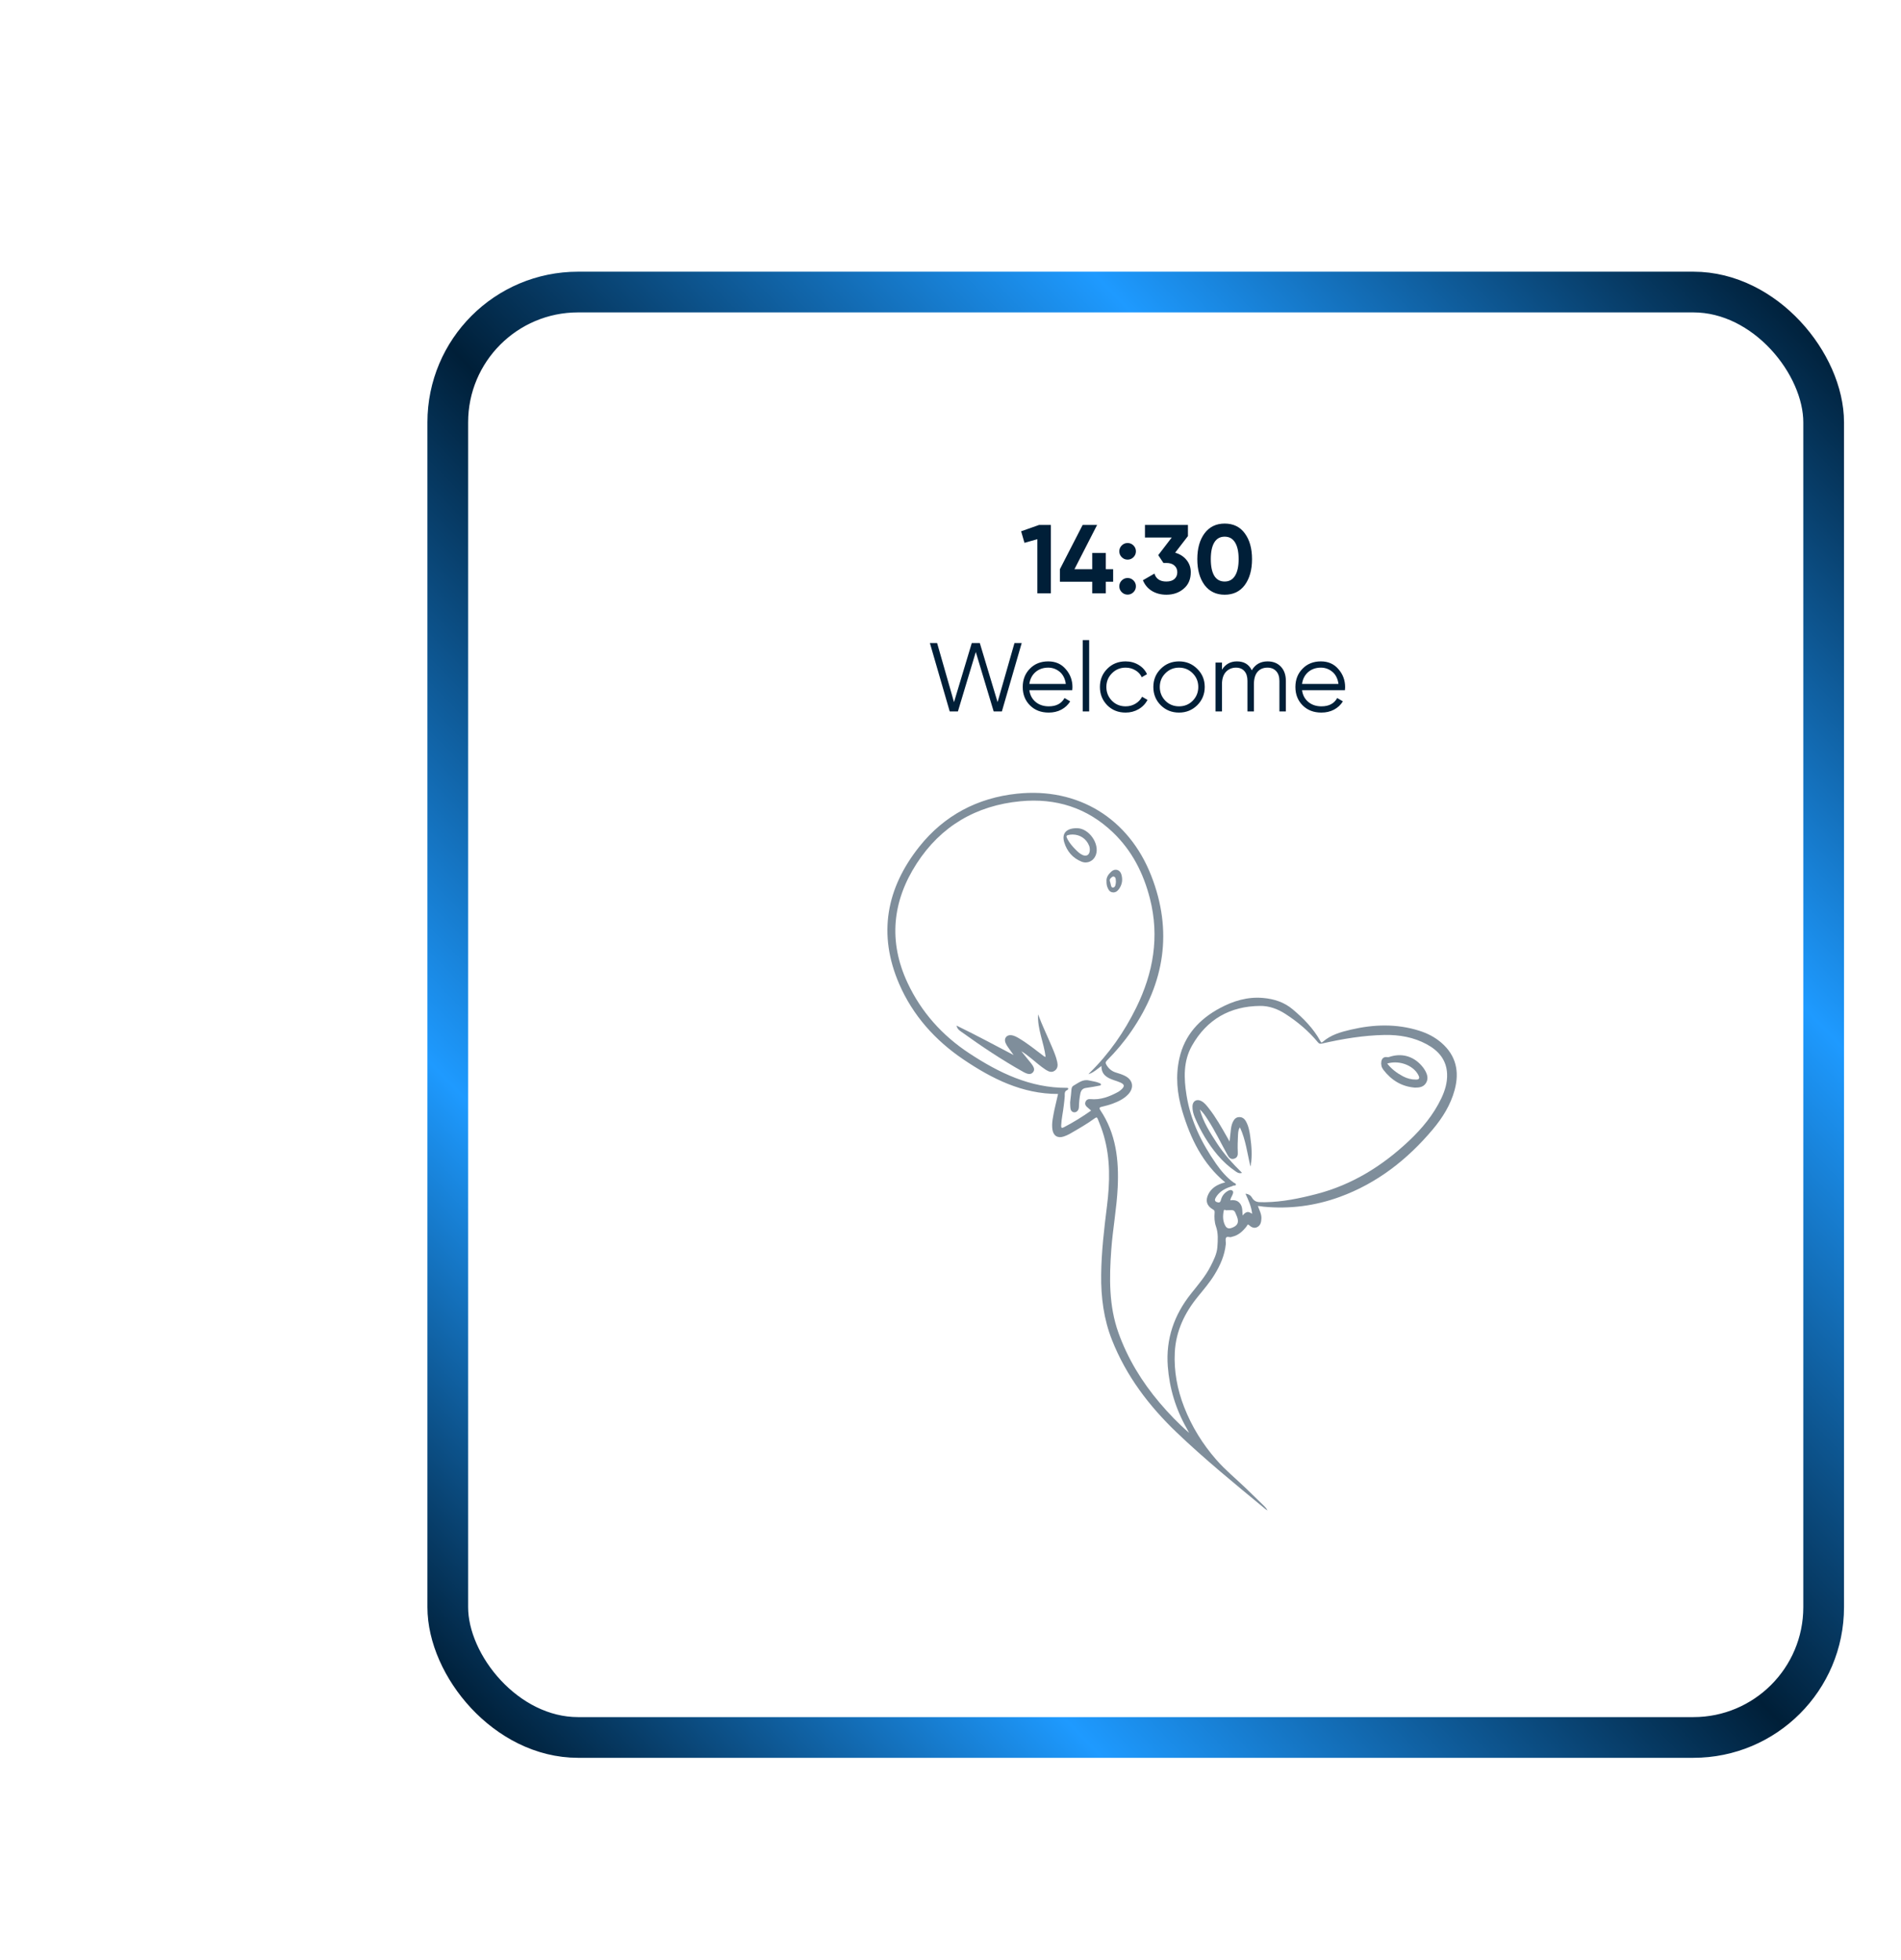<svg width="420" height="433" viewBox="0 0 467 480" fill="none" xmlns="http://www.w3.org/2000/svg">
<g filter="url(#filter0_ddddd_57_245)">
<rect x="95" y="57" width="368" height="383" rx="50" fill="white"/>
</g>
<path d="M250.853 129.76L255.269 128.2H258.149V145H254.837V131.704L251.669 132.592L250.853 129.76ZM271.654 139.072H273.454V142.144H271.654V145H268.318V142.144H260.374V139.072L265.966 128.2H269.518L263.95 139.072H268.318V135.088H271.654V139.072ZM279.048 134.68C279.048 135.24 278.848 135.72 278.448 136.12C278.048 136.52 277.568 136.72 277.008 136.72C276.448 136.72 275.968 136.52 275.568 136.12C275.168 135.72 274.968 135.24 274.968 134.68C274.968 134.12 275.168 133.64 275.568 133.24C275.968 132.84 276.448 132.64 277.008 132.64C277.568 132.64 278.048 132.84 278.448 133.24C278.848 133.64 279.048 134.12 279.048 134.68ZM279.048 143.272C279.048 143.832 278.848 144.312 278.448 144.712C278.048 145.112 277.568 145.312 277.008 145.312C276.448 145.312 275.968 145.112 275.568 144.712C275.168 144.312 274.968 143.832 274.968 143.272C274.968 142.712 275.168 142.232 275.568 141.832C275.968 141.432 276.448 141.232 277.008 141.232C277.568 141.232 278.048 141.432 278.448 141.832C278.848 142.232 279.048 142.712 279.048 143.272ZM291.83 130.936L288.686 135.016C289.854 135.352 290.782 135.944 291.47 136.792C292.174 137.64 292.526 138.648 292.526 139.816C292.526 141.544 291.942 142.896 290.774 143.872C289.638 144.848 288.222 145.336 286.526 145.336C285.198 145.336 284.022 145.032 282.998 144.424C281.974 143.8 281.23 142.92 280.766 141.784L283.598 140.152C283.998 141.448 284.974 142.096 286.526 142.096C287.374 142.096 288.03 141.896 288.494 141.496C288.974 141.08 289.214 140.52 289.214 139.816C289.214 139.128 288.974 138.576 288.494 138.16C288.03 137.744 287.374 137.536 286.526 137.536H285.806L284.534 135.616L287.846 131.296H281.27V128.2H291.83V130.936ZM300.852 145.336C298.756 145.336 297.108 144.544 295.908 142.96C294.724 141.344 294.132 139.224 294.132 136.6C294.132 133.976 294.724 131.864 295.908 130.264C297.108 128.664 298.756 127.864 300.852 127.864C302.98 127.864 304.628 128.664 305.796 130.264C306.98 131.864 307.572 133.976 307.572 136.6C307.572 139.224 306.98 141.344 305.796 142.96C304.628 144.544 302.98 145.336 300.852 145.336ZM304.284 136.6C304.284 134.808 303.988 133.44 303.396 132.496C302.82 131.552 301.972 131.08 300.852 131.08C299.732 131.08 298.884 131.552 298.308 132.496C297.732 133.44 297.444 134.808 297.444 136.6C297.444 138.392 297.732 139.76 298.308 140.704C298.884 141.632 299.732 142.096 300.852 142.096C301.972 142.096 302.82 141.624 303.396 140.68C303.988 139.736 304.284 138.376 304.284 136.6ZM235.322 174H233.306L228.434 157.2H230.21L234.362 171.72L238.73 157.2H240.698L245.066 171.72L249.218 157.2H250.994L246.122 174H244.106L239.714 159.408L235.322 174ZM257.508 161.712C259.3 161.712 260.732 162.344 261.804 163.608C262.908 164.856 263.46 166.336 263.46 168.048C263.46 168.128 263.444 168.376 263.412 168.792H252.876C253.036 169.992 253.548 170.952 254.412 171.672C255.276 172.392 256.356 172.752 257.652 172.752C259.476 172.752 260.764 172.072 261.516 170.712L262.908 171.528C262.38 172.392 261.652 173.072 260.724 173.568C259.812 174.048 258.78 174.288 257.628 174.288C255.74 174.288 254.204 173.696 253.02 172.512C251.836 171.328 251.244 169.824 251.244 168C251.244 166.192 251.828 164.696 252.996 163.512C254.164 162.312 255.668 161.712 257.508 161.712ZM257.508 163.248C256.26 163.248 255.212 163.616 254.364 164.352C253.532 165.088 253.036 166.056 252.876 167.256H261.828C261.652 165.976 261.164 164.992 260.364 164.304C259.532 163.6 258.58 163.248 257.508 163.248ZM267.564 174H265.98V156.48H267.564V174ZM276.517 174.288C274.709 174.288 273.205 173.688 272.005 172.488C270.805 171.256 270.205 169.76 270.205 168C270.205 166.224 270.805 164.736 272.005 163.536C273.205 162.32 274.709 161.712 276.517 161.712C277.701 161.712 278.765 162 279.709 162.576C280.653 163.136 281.341 163.896 281.773 164.856L280.477 165.6C280.157 164.88 279.637 164.312 278.917 163.896C278.213 163.464 277.413 163.248 276.517 163.248C275.189 163.248 274.069 163.712 273.157 164.64C272.245 165.552 271.789 166.672 271.789 168C271.789 169.312 272.245 170.44 273.157 171.384C274.069 172.296 275.189 172.752 276.517 172.752C277.397 172.752 278.189 172.544 278.893 172.128C279.613 171.712 280.173 171.136 280.573 170.4L281.893 171.168C281.397 172.128 280.669 172.888 279.709 173.448C278.749 174.008 277.685 174.288 276.517 174.288ZM294.106 172.488C292.874 173.688 291.386 174.288 289.642 174.288C287.866 174.288 286.37 173.688 285.154 172.488C283.938 171.272 283.33 169.776 283.33 168C283.33 166.224 283.938 164.736 285.154 163.536C286.37 162.32 287.866 161.712 289.642 161.712C291.402 161.712 292.89 162.32 294.106 163.536C295.338 164.736 295.954 166.224 295.954 168C295.954 169.76 295.338 171.256 294.106 172.488ZM286.282 171.384C287.194 172.296 288.314 172.752 289.642 172.752C290.97 172.752 292.09 172.296 293.002 171.384C293.914 170.44 294.37 169.312 294.37 168C294.37 166.672 293.914 165.552 293.002 164.64C292.09 163.712 290.97 163.248 289.642 163.248C288.314 163.248 287.194 163.712 286.282 164.64C285.37 165.552 284.914 166.672 284.914 168C284.914 169.312 285.37 170.44 286.282 171.384ZM311.397 161.712C312.757 161.712 313.845 162.144 314.661 163.008C315.477 163.872 315.885 165.04 315.885 166.512V174H314.301V166.512C314.301 165.488 314.037 164.688 313.509 164.112C312.981 163.536 312.269 163.248 311.373 163.248C310.333 163.248 309.517 163.592 308.925 164.28C308.333 164.968 308.037 165.992 308.037 167.352V174H306.453V166.512C306.453 165.472 306.205 164.672 305.709 164.112C305.213 163.536 304.525 163.248 303.645 163.248C302.637 163.248 301.805 163.6 301.149 164.304C300.509 165.008 300.189 166.024 300.189 167.352V174H298.605V162H300.189V163.752C301.053 162.392 302.277 161.712 303.861 161.712C305.605 161.712 306.821 162.44 307.509 163.896C308.373 162.44 309.669 161.712 311.397 161.712ZM324.492 161.712C326.284 161.712 327.716 162.344 328.788 163.608C329.892 164.856 330.444 166.336 330.444 168.048C330.444 168.128 330.428 168.376 330.396 168.792H319.86C320.02 169.992 320.532 170.952 321.396 171.672C322.26 172.392 323.34 172.752 324.636 172.752C326.46 172.752 327.748 172.072 328.5 170.712L329.892 171.528C329.364 172.392 328.636 173.072 327.708 173.568C326.796 174.048 325.764 174.288 324.612 174.288C322.724 174.288 321.188 173.696 320.004 172.512C318.82 171.328 318.228 169.824 318.228 168C318.228 166.192 318.812 164.696 319.98 163.512C321.148 162.312 322.652 161.712 324.492 161.712ZM324.492 163.248C323.244 163.248 322.196 163.616 321.348 164.352C320.516 165.088 320.02 166.056 319.86 167.256H328.812C328.636 165.976 328.148 164.992 327.348 164.304C326.516 163.6 325.564 163.248 324.492 163.248Z" fill="#001F38"/>
<rect x="110" y="71" width="338" height="355" rx="32" stroke="url(#paint0_linear_57_245)" stroke-width="10"/>
<path d="M259.925 267.953C251.145 267.97 243.687 264.212 236.671 259.478C229.732 254.786 224.234 248.661 220.892 240.933C215.624 228.75 217.719 217.424 225.829 207.227C231.929 199.558 240.099 195.231 249.847 194.205C264.846 192.627 277.3 200.253 282.814 214.353C288.133 227.936 286.106 240.653 277.927 252.547C276.163 255.117 274.161 257.493 271.963 259.698C271.556 260.106 271.539 260.369 271.836 260.861C272.413 261.811 273.185 262.422 274.245 262.727C274.941 262.931 275.637 263.16 276.282 263.474C278.343 264.466 278.699 266.434 277.113 268.089C276.061 269.183 274.721 269.819 273.321 270.337C272.455 270.659 271.548 270.888 270.648 271.1C270.105 271.228 269.961 271.414 270.292 271.915C274.169 277.667 274.882 284.148 274.576 290.842C274.339 295.983 273.372 301.048 272.998 306.18C272.498 313.077 272.379 319.958 274.754 326.6C277.028 332.955 280.498 338.63 284.85 343.771C287.09 346.41 289.474 348.895 292.12 351.194C291.925 350.83 291.739 350.465 291.535 350.1C288.837 345.358 287.285 340.259 286.878 334.821C286.386 328.127 288.422 322.24 292.579 317.014C294.309 314.834 296.15 312.721 297.423 310.21C298.169 308.725 298.941 307.215 299.06 305.561C299.179 303.881 299.306 302.159 298.721 300.505C298.339 299.419 298.288 298.282 298.381 297.145C298.415 296.763 298.373 296.534 297.974 296.314C296.447 295.474 296.057 294.133 296.846 292.564C297.542 291.181 298.729 290.401 300.155 289.909C300.426 289.815 300.714 289.756 300.994 289.68C295.429 285.064 292.46 278.897 290.449 272.195C289.168 267.944 288.744 263.558 289.728 259.189C291.009 253.488 294.64 249.569 299.688 246.863C302.997 245.09 306.492 244.038 310.301 244.377C312.99 244.614 315.467 245.403 317.571 247.176C320.235 249.416 322.645 251.868 324.35 254.939C324.486 255.177 324.536 255.516 324.944 255.16C326.937 253.412 329.406 252.725 331.9 252.148C337.483 250.85 343.056 250.672 348.588 252.402C350.632 253.039 352.516 253.997 354.136 255.414C357.724 258.553 358.556 262.481 357.351 266.96C356.367 270.625 354.39 273.781 351.99 276.64C345.754 284.063 338.297 289.892 329.135 293.234C323.094 295.44 316.808 296.263 310.369 295.635C310.14 295.61 309.911 295.559 309.682 295.533C309.487 295.508 309.283 295.491 309.011 295.465C309.368 296.5 309.911 297.408 309.877 298.486C309.843 299.334 309.716 300.148 308.935 300.606C308.172 301.056 307.467 300.742 306.874 300.191C306.458 299.809 306.39 300.267 306.263 300.437C305.338 301.633 304.286 302.643 302.75 303.007C302.691 303.024 302.632 303.024 302.581 303.05C302.131 303.304 301.436 302.77 301.181 303.296C300.977 303.728 301.181 304.331 301.13 304.848C300.85 307.597 299.764 310.049 298.331 312.373C297.16 314.282 295.692 315.987 294.284 317.718C291.026 321.714 288.871 326.185 288.6 331.394C288.362 336.034 289.211 340.53 290.899 344.857C292.765 349.642 295.446 353.969 298.806 357.803C300.994 360.306 303.607 362.444 306.017 364.751C307.552 366.219 309.062 367.704 310.581 369.188C310.886 369.485 311.166 369.807 311.353 370.249C311.158 370.113 310.963 369.977 310.776 369.833C303.404 363.75 295.989 357.71 289.075 351.101C282.254 344.577 276.663 337.222 273.168 328.373C271.14 323.241 270.453 317.896 270.513 312.416C270.572 306.74 271.234 301.115 271.938 295.491C272.668 289.654 272.812 283.851 271.14 278.125C270.742 276.759 270.241 275.427 269.69 274.121C269.512 273.688 269.376 273.612 268.96 273.917C267.009 275.342 264.913 276.53 262.826 277.735C262.351 278.006 261.842 278.227 261.316 278.405C259.84 278.897 258.771 278.235 258.542 276.708C258.296 275.096 258.712 273.527 259 271.966C259.297 270.591 259.637 269.251 259.925 267.953ZM267.391 263.092C267.484 262.981 267.577 262.871 267.679 262.769C272.447 258.112 276.188 252.725 279.124 246.761C283.323 238.226 284.884 229.344 282.492 219.969C280.905 213.734 278.08 208.177 273.389 203.698C267.026 197.624 259.357 195.24 250.695 196.063C239.793 197.098 231.123 202.179 225.185 211.367C219.204 220.614 218.203 230.506 222.936 240.636C226.296 247.83 231.471 253.599 238.071 257.942C245.342 262.727 253.053 266.494 262.08 266.451C262.224 266.451 262.411 266.451 262.419 266.621C262.428 266.74 262.317 266.943 262.216 266.977C261.418 267.274 261.588 267.927 261.562 268.547C261.529 269.302 261.401 270.048 261.325 270.795C261.147 272.441 260.756 274.053 260.689 275.715C260.672 276.233 260.799 276.42 261.325 276.148C263.649 274.943 265.864 273.578 268.044 272.034C267.654 271.703 267.331 271.414 267.009 271.134C266.61 270.795 266.474 270.354 266.67 269.879C266.882 269.361 267.331 269.166 267.874 269.217C270.36 269.463 272.557 268.606 274.67 267.461C274.95 267.308 275.204 267.105 275.442 266.892C276.349 266.078 276.282 265.603 275.179 265.119C274.678 264.899 274.144 264.738 273.626 264.559C271.989 263.991 270.547 263.253 270.589 261.073C269.486 261.879 268.612 262.727 267.391 263.092ZM305.966 292.454C306.772 292.522 307.281 292.92 307.561 293.412C308.121 294.422 308.986 294.566 309.987 294.532C310.25 294.524 310.513 294.541 310.768 294.541C315.069 294.473 319.234 293.607 323.374 292.538C332.172 290.265 339.603 285.624 346.153 279.448C349.36 276.42 352.151 273.052 354.068 269.039C354.976 267.13 355.587 265.128 355.493 262.998C355.341 259.563 353.372 257.314 350.496 255.753C347.273 254.006 343.752 253.403 340.146 253.463C334.937 253.556 329.813 254.422 324.74 255.575C324.257 255.686 324.027 255.601 323.731 255.236C321.474 252.504 318.785 250.248 315.824 248.33C313.932 247.1 311.828 246.311 309.597 246.328C302.165 246.387 296.473 249.628 292.808 256.118C290.661 259.927 290.823 264.127 291.484 268.275C292.477 274.502 295.2 280.025 298.78 285.149C299.985 286.871 301.334 288.458 303.047 289.705C303.251 289.858 303.624 289.926 303.616 290.197C303.599 290.553 303.192 290.367 302.98 290.477C302.7 290.63 302.411 290.698 302.114 290.799C300.689 291.291 299.433 292.063 298.661 293.412C298.415 293.836 298.305 294.295 298.967 294.524C299.51 294.71 299.781 294.6 299.934 293.989C300.197 292.963 300.833 292.174 301.792 291.69C302.106 291.537 302.479 291.453 302.776 291.733C303.064 291.996 302.912 292.326 302.81 292.623C302.649 293.098 302.301 293.506 302.233 294.074C303.268 293.938 304.125 294.1 304.727 294.999C305.287 295.83 305.168 296.789 305.262 297.807C305.626 297.383 305.915 297.069 306.373 296.967C306.831 296.865 307.17 297.154 307.603 297.374C307.416 295.601 306.712 294.091 305.966 292.454ZM301.351 296.509C301.147 296.653 300.731 296.093 300.621 296.662C300.367 297.934 300.375 299.198 301.028 300.36C301.351 300.937 301.86 301.09 302.513 300.869C304.032 300.352 304.439 299.521 303.862 298.036C303.845 297.985 303.819 297.926 303.794 297.875C303.226 296.432 303.226 296.432 301.732 296.5C301.614 296.509 301.495 296.509 301.351 296.509Z" fill="#001F38" fill-opacity="0.5"/>
<path d="M255.021 248.407C256.039 251.172 257.337 253.785 258.457 256.483C258.949 257.662 259.458 258.833 259.721 260.089C259.899 260.911 259.848 261.692 259.135 262.218C258.389 262.769 257.651 262.481 256.947 262.04C255.649 261.208 254.503 260.173 253.307 259.206C252.544 258.587 251.78 257.976 250.898 257.467C251.687 258.443 252.493 259.41 253.273 260.394C254.113 261.446 254.24 262.065 253.748 262.642C253.282 263.194 252.561 263.194 251.449 262.574C246.147 259.614 241.108 256.245 236.179 252.699C235.729 252.377 235.195 252.08 234.982 251.164C239.827 253.522 244.382 255.966 248.997 258.392C248.556 257.773 248.098 257.153 247.665 256.525C247.419 256.169 247.173 255.796 247.012 255.397C246.563 254.303 247.292 253.37 248.463 253.522C249.142 253.607 249.727 253.938 250.304 254.277C252.382 255.507 254.257 257.026 256.183 258.477C256.361 258.612 256.505 258.816 256.87 258.833C256.438 255.304 254.809 252.012 255.021 248.407Z" fill="#001F38" fill-opacity="0.5"/>
<path d="M264.599 202.68C267.509 202.705 270.19 206.506 269.214 209.238C268.697 210.705 267.187 211.486 265.702 210.9C263.53 210.035 262.113 208.364 261.443 206.158C260.773 203.927 261.978 202.654 264.599 202.68ZM263.437 204.232C263.301 204.241 263.072 204.241 262.843 204.275C261.884 204.419 261.808 204.572 262.266 205.42C262.767 206.345 263.445 207.142 264.175 207.88C264.701 208.415 265.244 208.949 265.948 209.263C266.907 209.687 267.619 209.255 267.713 208.203C267.746 207.795 267.704 207.397 267.56 207.006C266.898 205.31 265.346 204.224 263.437 204.232Z" fill="#001F38" fill-opacity="0.5"/>
<path d="M262.887 270.031C262.963 269.353 263.022 268.657 263.116 267.97C263.218 267.257 263.099 266.265 263.676 265.942C264.855 265.298 265.958 264.271 267.527 264.636C268.367 264.84 269.241 264.907 270.047 265.264C270.225 265.34 270.471 265.399 270.454 265.654C270.429 265.908 270.157 265.9 269.979 265.934C268.927 266.129 267.875 266.333 266.815 266.468C265.958 266.579 265.559 267.062 265.398 267.868C265.186 268.92 265.075 269.989 265.05 271.058C265.042 271.542 264.923 271.983 264.507 272.28C263.905 272.695 263.116 272.365 262.989 271.609C262.895 271.1 262.912 270.566 262.887 270.031Z" fill="#001F38" fill-opacity="0.5"/>
<path d="M271.827 215.745C271.726 214.778 272.286 214.005 272.998 213.344C273.897 212.512 275.111 212.835 275.467 214.005C275.849 215.261 275.696 216.466 274.932 217.56C274.551 218.103 274.067 218.519 273.354 218.442C272.616 218.366 272.302 217.815 272.056 217.195C271.887 216.754 271.819 216.305 271.827 215.745ZM274.135 215.838C274.084 215.371 274.169 214.811 273.711 214.591C273.363 214.421 273.024 214.778 272.769 215.057C272.489 215.371 272.667 215.736 272.761 216.042C272.913 216.5 272.888 217.331 273.448 217.263C274.05 217.187 274.084 216.398 274.135 215.838Z" fill="#001F38" fill-opacity="0.5"/>
<path d="M307.187 285.752C306.39 282.502 306.034 279.202 304.6 276.148C304.278 276.632 304.176 277.039 304.125 278.099C304.066 279.465 303.998 280.831 304.074 282.197C304.116 282.927 304.032 283.605 303.166 283.86C302.275 284.114 301.877 283.52 301.529 282.901C299.9 279.957 298.449 276.912 296.6 274.095C296.057 273.272 295.531 272.441 294.759 271.779C295.573 274.859 297.287 277.489 298.992 280.11C300.706 282.74 302.81 285.047 305.117 287.33C304.388 287.567 303.955 287.245 303.54 286.965C301.894 285.853 300.435 284.513 299.153 283.003C296.804 280.237 294.988 277.141 293.554 273.815C293.164 272.907 292.91 271.949 292.943 270.939C292.986 269.709 293.953 269.124 295.064 269.667C295.87 270.065 296.396 270.778 296.939 271.457C298.687 273.679 300.07 276.131 301.461 278.583C301.614 278.854 301.766 279.134 302.055 279.635C302.174 278.566 302.258 277.735 302.352 276.903C302.428 276.174 302.555 275.461 302.878 274.799C303.183 274.171 303.616 273.671 304.379 273.637C305.168 273.603 305.703 274.019 306.068 274.664C306.738 275.851 306.967 277.166 307.145 278.49C307.467 280.797 307.646 283.113 307.264 285.429C307.255 285.548 307.213 285.65 307.187 285.752Z" fill="#001F38" fill-opacity="0.5"/>
<path d="M347.604 266.4C344.338 266.154 341.81 264.576 339.841 262.023C339.383 261.429 339.214 260.716 339.341 259.97C339.477 259.189 339.969 258.799 340.732 258.901C340.91 258.926 341.046 258.943 341.224 258.884C344.219 257.849 347.112 258.604 349.216 260.988C349.538 261.353 349.844 261.751 350.081 262.176C350.624 263.143 350.955 264.161 350.336 265.221C349.725 266.265 348.698 266.4 347.604 266.4ZM340.783 260.487C341.886 261.887 343.209 262.854 344.669 263.626C345.678 264.161 346.764 264.441 347.918 264.424C348.647 264.415 348.775 264.05 348.512 263.474C348.367 263.16 348.181 262.863 347.969 262.591C346.45 260.632 343.362 259.698 340.783 260.487Z" fill="#001F38" fill-opacity="0.5"/>
<defs>
<filter id="filter0_ddddd_57_245" x="0.561" y="0.992" width="556.879" height="571.879" filterUnits="userSpaceOnUse" color-interpolation-filters="sRGB">
<feFlood flood-opacity="0" result="BackgroundImageFix"/>
<feColorMatrix in="SourceAlpha" type="matrix" values="0 0 0 0 0 0 0 0 0 0 0 0 0 0 0 0 0 0 127 0" result="hardAlpha"/>

<feColorMatrix type="matrix" values="0 0 0 0 0.008 0 0 0 0 0.012 0 0 0 0 0.161 0 0 0 0.017 0"/>
<feBlend mode="normal" in2="BackgroundImageFix" result="effect1_dropShadow_57_245"/>
<feColorMatrix in="SourceAlpha" type="matrix" values="0 0 0 0 0 0 0 0 0 0 0 0 0 0 0 0 0 0 127 0" result="hardAlpha"/>


<feColorMatrix type="matrix" values="0 0 0 0 0.008 0 0 0 0 0.012 0 0 0 0 0.161 0 0 0 0.026 0"/>
<feBlend mode="normal" in2="effect1_dropShadow_57_245" result="effect2_dropShadow_57_245"/>
<feColorMatrix in="SourceAlpha" type="matrix" values="0 0 0 0 0 0 0 0 0 0 0 0 0 0 0 0 0 0 127 0" result="hardAlpha"/>


<feColorMatrix type="matrix" values="0 0 0 0 0.008 0 0 0 0 0.012 0 0 0 0 0.161 0 0 0 0.034 0"/>
<feBlend mode="normal" in2="effect2_dropShadow_57_245" result="effect3_dropShadow_57_245"/>
<feColorMatrix in="SourceAlpha" type="matrix" values="0 0 0 0 0 0 0 0 0 0 0 0 0 0 0 0 0 0 127 0" result="hardAlpha"/>


<feColorMatrix type="matrix" values="0 0 0 0 0.008 0 0 0 0 0.012 0 0 0 0 0.161 0 0 0 0.041 0"/>
<feBlend mode="normal" in2="effect3_dropShadow_57_245" result="effect4_dropShadow_57_245"/>
<feColorMatrix in="SourceAlpha" type="matrix" values="0 0 0 0 0 0 0 0 0 0 0 0 0 0 0 0 0 0 127 0" result="hardAlpha"/>


<feColorMatrix type="matrix" values="0 0 0 0 0.008 0 0 0 0 0.012 0 0 0 0 0.161 0 0 0 0.049 0"/>
<feBlend mode="normal" in2="effect4_dropShadow_57_245" result="effect5_dropShadow_57_245"/>
<feBlend mode="normal" in="SourceGraphic" in2="effect5_dropShadow_57_245" result="shape"/>
</filter>
<linearGradient id="paint0_linear_57_245" x1="442.626" y1="75.53" x2="101.55" y2="405.515" gradientUnits="userSpaceOnUse">
<stop stop-color="#001F38"/>
<stop offset="0.25" stop-color="#1E9AFF"/>
<stop offset="0.516" stop-color="#001F38"/>
<stop offset="0.781" stop-color="#1E9AFF"/>
<stop offset="1" stop-color="#001F38"/>
</linearGradient>
</defs>
</svg>
